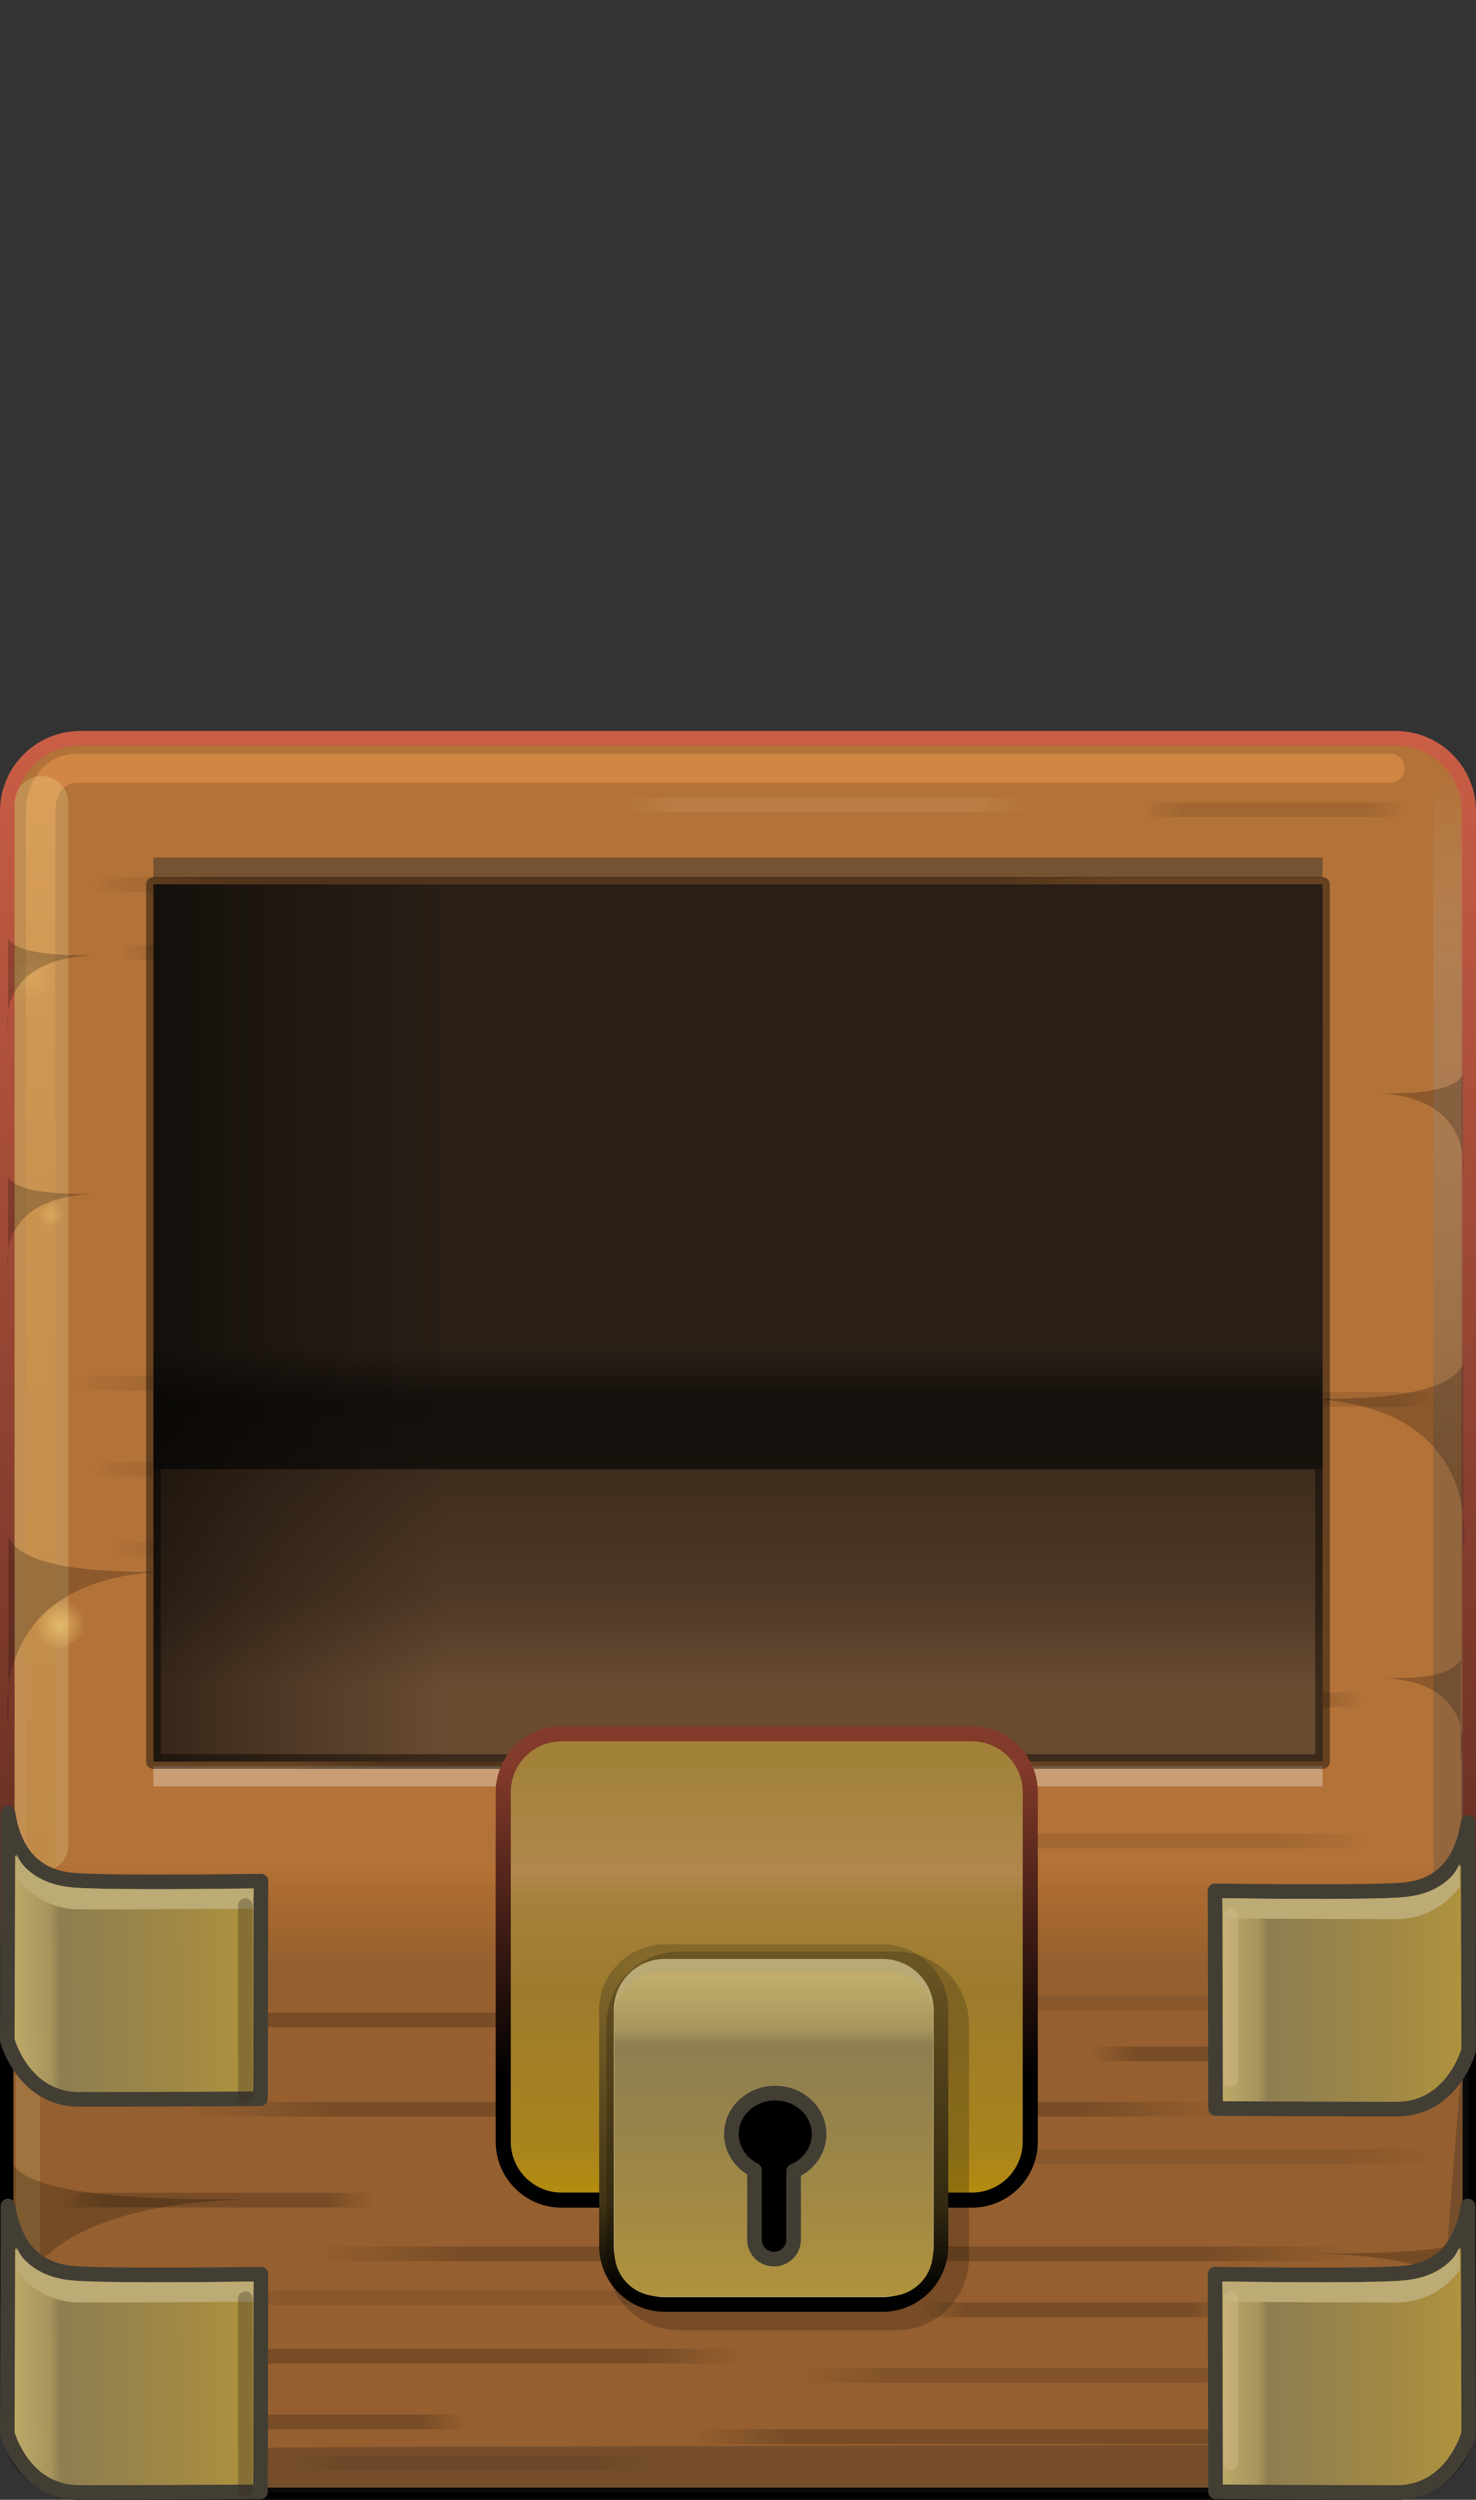 <svg xmlns="http://www.w3.org/2000/svg" baseProfile="full" width="101" height="171">
 <rect width="100%" height="100%" fill="#333333" stroke="none"/>
 <linearGradient id="a" gradientUnits="objectBoundingBox" x1=".401" y1=".996" x2="1.393" y2=".996" gradientTransform="rotate(-90 .401 .996)">
  <stop offset=".266"/>
  <stop offset=".326" stop-color="#642E22"/>
  <stop offset="1" stop-color="#C95D45"/>
 </linearGradient>
 <path fill="#B37238" stroke-linejoin="round" stroke="url(#a)" d="M5.5 50.5h90a5 5 0 015 5v110a5 5 0 01-5 5h-90a5 5 0 01-5-5v-110a5 5 0 015-5z"/>
 <linearGradient id="b" gradientUnits="objectBoundingBox" x1=".911" y1="1.001" x2="1.911" y2="1.001" gradientTransform="rotate(-90 .911 1)">
  <stop offset=".453" stop-color="#7F5E41" stop-opacity=".612"/>
  <stop offset=".831" stop-color="#A69687" stop-opacity=".31"/>
  <stop offset="1" stop-color="#CECECE" stop-opacity="0"/>
 </linearGradient>
 <path fill="url(#b)" d="M99.089 53.389a1 1 0 011 1v85.333a1 1 0 01-2 0l-9.922-4.111c3.722-.389 9.922 2.142 9.922-8.223v-73a1 1 0 011-1z"/>
 <linearGradient id="c" gradientUnits="objectBoundingBox" x1=".508" y1="1.004" x2="1.499" y2="1.004" gradientTransform="rotate(-90 .508 1.004)">
  <stop offset=".832" stop-color="#955F2F"/>
  <stop offset=".948" stop-color="#A26329" stop-opacity=".502"/>
  <stop offset="1" stop-color="#B06724" stop-opacity="0"/>
 </linearGradient>
 <path fill="url(#c)" d="M5.917 126.5h89.166a5 5 0 015 5v33.666a5 5 0 01-5 5H5.918a5 5 0 01-5-5V131.5a5 5 0 015-5z"/>
 <linearGradient id="d" gradientUnits="objectBoundingBox" x1=".042" y1=".995" x2="1.035" y2=".995" gradientTransform="rotate(-90 .042 .995)">
  <stop offset="0" stop-color="#B06724" stop-opacity=".659"/>
  <stop offset=".692" stop-color="#C87C37" stop-opacity=".659"/>
  <stop offset="1" stop-color="#E1924A" stop-opacity=".659"/>
 </linearGradient>
 <path fill="none" stroke-width="2" stroke-linecap="round" stroke-linejoin="round" stroke="url(#d)" d="M95.111 52.555H5.226c-1.366 0-2.449 1.19-2.449 3v71.953"/>
 <radialGradient id="e" cx="48.312" cy="144.284" r="35.609" gradientUnits="userSpaceOnUse">
  <stop offset=".703" stop-opacity=".2"/>
  <stop offset="1" stop-opacity="0"/>
 </radialGradient>
 <path fill="none" stroke-linejoin="round" stroke="url(#e)" d="M13.203 144.284h70.218"/>
 <radialGradient id="f" cx="24.287" cy="114.951" r="14.204" gradientUnits="userSpaceOnUse">
  <stop offset=".703" stop-opacity=".2"/>
  <stop offset="1" stop-opacity="0"/>
 </radialGradient>
 <path fill="none" stroke-linejoin="round" stroke="url(#f)" d="M10.282 114.951h28.01"/>
 <radialGradient id="g" cx="79.176" cy="116.284" r="14.204" gradientUnits="userSpaceOnUse">
  <stop offset=".703" stop-opacity=".2"/>
  <stop offset="1" stop-opacity="0"/>
 </radialGradient>
 <path fill="none" stroke-linejoin="round" stroke="url(#g)" d="M65.171 116.284H93.18"/>
 <radialGradient id="h" cx="57.234" cy="117.395" r="31.721" gradientUnits="userSpaceOnUse">
  <stop offset=".703" stop-color="#FFEFBD" stop-opacity=".098"/>
  <stop offset="1" stop-color="#FFE89F" stop-opacity="0"/>
 </radialGradient>
 <path fill="none" stroke-linejoin="round" stroke="url(#h)" d="M25.958 117.395H88.51"/>
 <radialGradient id="i" cx="56.755" cy="92.478" r="16.486" gradientUnits="userSpaceOnUse">
  <stop offset=".703" stop-color="#FFEFBD" stop-opacity=".2"/>
  <stop offset="1" stop-color="#FFE89F" stop-opacity="0"/>
 </radialGradient>
 <path fill="none" stroke-linejoin="round" stroke="url(#i)" d="M40.5 92.478h32.51"/>
 <radialGradient id="j" cx="69.505" cy="77.562" r="19.276" gradientUnits="userSpaceOnUse">
  <stop offset=".703" stop-color="#FFEFBD" stop-opacity=".094"/>
  <stop offset="1" stop-color="#FFE89F" stop-opacity="0"/>
 </radialGradient>
 <path fill="none" stroke-linejoin="round" stroke="url(#j)" d="M50.5 77.562h38.01"/>
 <radialGradient id="k" cx="26.495" cy="67.062" r="14.204" gradientUnits="userSpaceOnUse">
  <stop offset=".703" stop-color="#FFEFBD" stop-opacity=".2"/>
  <stop offset="1" stop-color="#FFE89F" stop-opacity="0"/>
 </radialGradient>
 <path fill="none" stroke-linejoin="round" stroke="url(#k)" d="M12.49 67.062H40.5"/>
 <radialGradient id="l" cx="56.495" cy="55.062" r="14.204" gradientUnits="userSpaceOnUse">
  <stop offset=".703" stop-color="#FFEFBD" stop-opacity=".094"/>
  <stop offset="1" stop-color="#FFE89F" stop-opacity="0"/>
 </radialGradient>
 <path fill="none" stroke-linejoin="round" stroke="url(#l)" d="M42.49 55.062H70.5"/>
 <radialGradient id="m" cx="45.609" cy="85.84" r="35.609" gradientUnits="userSpaceOnUse">
  <stop offset=".703" stop-opacity=".2"/>
  <stop offset="1" stop-opacity="0"/>
 </radialGradient>
 <path fill="none" stroke-linejoin="round" stroke="url(#m)" d="M10.5 85.84h70.218"/>
 <radialGradient id="n" cx="55.609" cy="70.5" r="35.609" gradientUnits="userSpaceOnUse">
  <stop offset=".703" stop-opacity=".2"/>
  <stop offset="1" stop-opacity="0"/>
 </radialGradient>
 <path fill="none" stroke-linejoin="round" stroke="url(#n)" d="M20.5 70.5h70.218"/>
 <radialGradient id="o" cx="41.609" cy="60.5" r="35.609" gradientUnits="userSpaceOnUse">
  <stop offset=".703" stop-opacity=".2"/>
  <stop offset="1" stop-opacity="0"/>
 </radialGradient>
 <path fill="none" stroke-linejoin="round" stroke="url(#o)" d="M6.5 60.5h70.218"/>
 <radialGradient id="p" cx="55.391" cy="75.611" r="35.609" gradientUnits="userSpaceOnUse">
  <stop offset=".703" stop-opacity=".2"/>
  <stop offset="1" stop-opacity="0"/>
 </radialGradient>
 <path fill="none" stroke-linejoin="round" stroke="url(#p)" d="M20.282 75.611H90.5"/>
 <radialGradient id="q" cx="41.613" cy="100.5" r="35.609" gradientUnits="userSpaceOnUse">
  <stop offset=".703" stop-opacity=".2"/>
  <stop offset="1" stop-opacity="0"/>
 </radialGradient>
 <path fill="none" stroke-linejoin="round" stroke="url(#q)" d="M6.504 100.5h70.218"/>
 <radialGradient id="r" cx="41.703" cy="120.5" r="21.727" gradientUnits="userSpaceOnUse">
  <stop offset=".703" stop-opacity=".2"/>
  <stop offset="1" stop-opacity="0"/>
 </radialGradient>
 <path fill="none" stroke-linejoin="round" stroke="url(#r)" d="M20.282 120.5h42.843"/>
 <radialGradient id="s" cx="61.922" cy="110.5" r="21.727" gradientUnits="userSpaceOnUse">
  <stop offset=".703" stop-opacity=".2"/>
  <stop offset="1" stop-opacity="0"/>
 </radialGradient>
 <path fill="none" stroke-linejoin="round" stroke="url(#s)" d="M40.5 110.5h42.843"/>
 <radialGradient id="t" cx="61.922" cy="91.5" r="21.727" gradientUnits="userSpaceOnUse">
  <stop offset=".703" stop-opacity=".2"/>
  <stop offset="1" stop-opacity="0"/>
 </radialGradient>
 <path fill="none" stroke-linejoin="round" stroke="url(#t)" d="M40.5 91.5h42.843"/>
 <radialGradient id="u" cx="33.366" cy="80.5" r="21.727" gradientUnits="userSpaceOnUse">
  <stop offset=".703" stop-opacity=".102"/>
  <stop offset="1" stop-opacity="0"/>
 </radialGradient>
 <path fill="none" stroke-linejoin="round" stroke="url(#u)" d="M11.945 80.5h42.843"/>
 <radialGradient id="v" cx="26.477" cy="94.611" r="21.727" gradientUnits="userSpaceOnUse">
  <stop offset=".703" stop-opacity=".102"/>
  <stop offset="1" stop-opacity="0"/>
 </radialGradient>
 <path fill="none" stroke-linejoin="round" stroke="url(#v)" d="M5.056 94.611h42.843"/>
 <radialGradient id="w" cx="29.079" cy="105.944" r="21.727" gradientUnits="userSpaceOnUse">
  <stop offset=".703" stop-opacity=".102"/>
  <stop offset="1" stop-opacity="0"/>
 </radialGradient>
 <path fill="none" stroke-linejoin="round" stroke="url(#w)" d="M7.657 105.944H50.5"/>
 <radialGradient id="x" cx="71.921" cy="125.944" r="21.727" gradientUnits="userSpaceOnUse">
  <stop offset=".703" stop-opacity=".102"/>
  <stop offset="1" stop-opacity="0"/>
 </radialGradient>
 <path fill="none" stroke-linejoin="round" stroke="url(#x)" d="M50.5 125.944h42.843"/>
 <radialGradient id="y" cx="89.366" cy="95.722" r="8.992" gradientUnits="userSpaceOnUse">
  <stop offset=".703" stop-opacity=".102"/>
  <stop offset="1" stop-opacity="0"/>
 </radialGradient>
 <path fill="none" stroke-linejoin="round" stroke="url(#y)" d="M80.5 95.722h17.732"/>
 <radialGradient id="z" cx="81.634" cy="64.722" r="8.992" gradientUnits="userSpaceOnUse">
  <stop offset=".703" stop-opacity=".102"/>
  <stop offset="1" stop-opacity="0"/>
 </radialGradient>
 <path fill="none" stroke-linejoin="round" stroke="url(#z)" d="M72.768 64.722H90.5"/>
 <radialGradient id="A" cx="87.19" cy="55.389" r="8.992" gradientUnits="userSpaceOnUse">
  <stop offset=".703" stop-opacity=".102"/>
  <stop offset="1" stop-opacity="0"/>
 </radialGradient>
 <path fill="none" stroke-linejoin="round" stroke="url(#A)" d="M78.324 55.389h17.732"/>
 <radialGradient id="B" cx="17.19" cy="65.166" r="8.992" gradientUnits="userSpaceOnUse">
  <stop offset=".703" stop-opacity=".102"/>
  <stop offset="1" stop-opacity="0"/>
 </radialGradient>
 <path fill="none" stroke-linejoin="round" stroke="url(#B)" d="M8.324 65.166h17.732"/>
 <radialGradient id="C" cx="71.634" cy="106.5" r="8.992" gradientUnits="userSpaceOnUse">
  <stop offset=".703" stop-opacity=".102"/>
  <stop offset="1" stop-opacity="0"/>
 </radialGradient>
 <path fill="none" stroke-linejoin="round" stroke="url(#C)" d="M62.768 106.5H80.5"/>
 <radialGradient id="D" cx="57.146" cy="154.173" r="35.609" gradientUnits="userSpaceOnUse">
  <stop offset=".703" stop-opacity=".2"/>
  <stop offset="1" stop-opacity="0"/>
 </radialGradient>
 <path fill="none" stroke-linejoin="round" stroke="url(#D)" d="M22.037 154.173h70.218"/>
 <radialGradient id="E" cx="27.768" cy="161.173" r="23.055" gradientUnits="userSpaceOnUse">
  <stop offset=".703" stop-opacity=".2"/>
  <stop offset="1" stop-opacity="0"/>
 </radialGradient>
 <path fill="none" stroke-linejoin="round" stroke="url(#E)" d="M5.037 161.173H50.5"/>
 <radialGradient id="F" cx="70.435" cy="166.673" r="23.055" gradientUnits="userSpaceOnUse">
  <stop offset=".703" stop-opacity=".2"/>
  <stop offset="1" stop-opacity="0"/>
 </radialGradient>
 <path fill="none" stroke-linejoin="round" stroke="url(#F)" d="M47.704 166.673h45.463"/>
 <radialGradient id="G" cx="27.768" cy="138.173" r="23.055" gradientUnits="userSpaceOnUse">
  <stop offset=".703" stop-opacity=".2"/>
  <stop offset="1" stop-opacity="0"/>
 </radialGradient>
 <path fill="none" stroke-linejoin="round" stroke="url(#G)" d="M5.037 138.173H50.5"/>
 <path fill="none" stroke-width="1.38" stroke-linejoin="round" stroke="#FFFEFD" stroke-opacity=".306" d="M10.5 121.5h80"/>
 <path fill="none" stroke-width="1.38" stroke-linejoin="round" stroke="#2C2C2C" stroke-opacity=".451" d="M10.5 59.355h80"/>
 <radialGradient id="H" cx="85.364" cy="140.5" r="10.751" gradientUnits="userSpaceOnUse">
  <stop offset=".703" stop-opacity=".2"/>
  <stop offset="1" stop-opacity="0"/>
 </radialGradient>
 <path fill="none" stroke-linejoin="round" stroke="url(#H)" d="M74.764 140.5h21.199"/>
 <radialGradient id="I" cx="73.697" cy="158" r="10.751" gradientUnits="userSpaceOnUse">
  <stop offset=".703" stop-opacity=".2"/>
  <stop offset="1" stop-opacity="0"/>
 </radialGradient>
 <path fill="none" stroke-linejoin="round" stroke="url(#I)" d="M63.097 158h21.199"/>
 <radialGradient id="J" cx="51.099" cy="150.5" r="10.751" gradientUnits="userSpaceOnUse">
  <stop offset=".703" stop-opacity=".125"/>
  <stop offset="1" stop-opacity="0"/>
 </radialGradient>
 <path fill="none" stroke-linejoin="round" stroke="url(#J)" d="M40.5 150.5h21.199"/>
 <radialGradient id="K" cx="44.901" cy="141.5" r="10.751" gradientUnits="userSpaceOnUse">
  <stop offset=".703" stop-opacity=".125"/>
  <stop offset="1" stop-opacity="0"/>
 </radialGradient>
 <path fill="none" stroke-linejoin="round" stroke="url(#K)" d="M34.301 141.5H55.5"/>
 <radialGradient id="L" cx="74.813" cy="162.5" r="20.137" gradientUnits="userSpaceOnUse">
  <stop offset=".703" stop-opacity=".125"/>
  <stop offset="1" stop-opacity="0"/>
 </radialGradient>
 <path fill="none" stroke-linejoin="round" stroke="url(#L)" d="M54.958 162.5h39.709"/>
 <radialGradient id="M" cx="34.146" cy="157.166" r="20.475" gradientUnits="userSpaceOnUse">
  <stop offset=".703" stop-opacity=".086"/>
  <stop offset="1" stop-opacity="0"/>
 </radialGradient>
 <path fill="none" stroke-linejoin="round" stroke="url(#M)" d="M13.958 157.166h40.375"/>
 <radialGradient id="N" cx="77.646" cy="147.5" r="20.475" gradientUnits="userSpaceOnUse">
  <stop offset=".703" stop-opacity=".086"/>
  <stop offset="1" stop-opacity="0"/>
 </radialGradient>
 <path fill="none" stroke-linejoin="round" stroke="url(#N)" d="M57.458 147.5h40.375"/>
 <radialGradient id="O" cx="70.313" cy="137" r="20.475" gradientUnits="userSpaceOnUse">
  <stop offset=".703" stop-opacity=".086"/>
  <stop offset="1" stop-opacity="0"/>
 </radialGradient>
 <path fill="none" stroke-linejoin="round" stroke="url(#O)" d="M50.125 137H90.5"/>
 <radialGradient id="P" cx="32.208" cy="168.5" r="12.255" gradientUnits="userSpaceOnUse">
  <stop offset=".703" stop-opacity=".086"/>
  <stop offset="1" stop-opacity="0"/>
 </radialGradient>
 <path fill="none" stroke-linejoin="round" stroke="url(#P)" d="M20.125 168.5h24.167"/>
 <radialGradient id="Q" cx="21.099" cy="165.666" r="10.751" gradientUnits="userSpaceOnUse">
  <stop offset=".703" stop-opacity=".2"/>
  <stop offset="1" stop-opacity="0"/>
 </radialGradient>
 <path fill="none" stroke-linejoin="round" stroke="url(#Q)" d="M10.5 165.666h21.199"/>
 <radialGradient id="R" cx="14.766" cy="150.5" r="10.751" gradientUnits="userSpaceOnUse">
  <stop offset=".703" stop-opacity=".2"/>
  <stop offset="1" stop-opacity="0"/>
 </radialGradient>
 <path fill="none" stroke-linejoin="round" stroke="url(#R)" d="M4.167 150.5h21.199"/>
 <path fill="#FBFFB7" fill-opacity=".208" d="M2.84 53.09a1.84 1.84 0 011.84 1.84v71.26a1.84 1.84 0 11-3.68 0V54.93a1.84 1.84 0 011.84-1.84z"/>
 <path fill="#FBFFB7" fill-opacity=".125" d="M1.92 127.393c.455 0 .824.37.824.825v37.559a.825.825 0 11-1.65 0v-37.559c0-.455.37-.825.825-.825z"/>
 <radialGradient id="S" cx="4.125" cy="111.179" r="1.754" gradientUnits="userSpaceOnUse" gradientTransform="rotate(228.406 4.125 111.18)">
  <stop offset="0" stop-color="#FFE183" stop-opacity=".518"/>
  <stop offset=".537" stop-color="#FFE183" stop-opacity=".259"/>
  <stop offset="1" stop-color="#FFE183" stop-opacity="0"/>
 </radialGradient>
 <path fill="url(#S)" d="M1.188 113.143c-.436-.651.526-2.059 2.148-3.144s3.29-1.436 3.727-.784c.436.652-.526 2.06-2.148 3.145-1.622 1.084-3.29 1.435-3.727.783z"/>
 <radialGradient id="T" cx="3.494" cy="83.062" r=".881" gradientUnits="userSpaceOnUse" gradientTransform="rotate(225.868 3.494 83.062)">
  <stop offset="0" stop-color="#FFE183" stop-opacity=".267"/>
  <stop offset=".537" stop-color="#FFE183" stop-opacity=".133"/>
  <stop offset="1" stop-color="#FFE183" stop-opacity="0"/>
 </radialGradient>
 <path fill="url(#T)" d="M.557 85.026c-.204-.305.946-1.431 2.568-2.516s3.102-1.717 3.306-1.413c.204.305-.946 1.432-2.568 2.516C2.24 84.698.76 85.331.557 85.026z"/>
 <radialGradient id="U" cx="2.17" cy="66.957" r="1.492" gradientUnits="userSpaceOnUse" gradientTransform="rotate(234.355 2.17 66.957)">
  <stop offset="0" stop-color="#FFE183" stop-opacity=".141"/>
  <stop offset=".537" stop-color="#FFE183" stop-opacity=".071"/>
  <stop offset="1" stop-color="#FFE183" stop-opacity="0"/>
 </radialGradient>
 <path fill="url(#U)" d="M1.612 68.447c-.436-.651-1.854-1.585-.231-2.67 1.622-1.085 3.29-1.436 3.726-.784.436.652-.526 2.06-2.148 3.144-1.622 1.085-.911.962-1.347.31z"/>
 <path fill-opacity=".216" d="M100.1 73.5v7s1.014-5.716-6.32-5.716c2.507.062 5.75-.028 6.32-1.284zm-.144 40v7s1.514-5.716-5.82-5.716c2.508.062 5.25-.028 5.82-1.284zm.164-20.195v12.849s1.86-10.492-11.6-10.492c4.601.115 10.554-.05 11.6-2.357zM.58 105.138v12.85s-1.86-10.492 11.6-10.492c-4.601.114-10.554-.051-11.6-2.358zM.545 80.5v6.32s-1.042-5.16 6.497-5.16c-2.578.056-5.911-.026-6.497-1.16zm0-16.322V70.5s-1.042-5.162 6.497-5.162c-2.578.057-5.911-.025-6.497-1.16zm.376 83.939v12.569s-2.814-10.263 17.539-10.263c-6.958.112-15.958-.05-17.539-2.306zM.665 136.7v4.8s-2.813-3.919 17.54-3.919c-6.958.043-15.96-.019-17.54-.881zm99.388 16.612v4.509s1.861-3.682-11.6-3.682c4.602.04 10.554-.018 11.6-.827z"/>
 <path fill="#222" fill-opacity=".271" d="M100.5 135.31v29.5s.359 5.69-4.82 5.69h-91s4.512-2.857 10.166-3.023c5.654-.167 77-.167 79.667-.334 2.666-.166 3.666-.689 3.833-4.166.167-3.477 2.154-27.667 2.154-27.667z"/>
 <path fill="#694B32" stroke-linejoin="round" stroke="#000" stroke-opacity=".431" d="M10.5 60.5h80v60h-80z"/>
 <linearGradient id="W" gradientUnits="objectBoundingBox" x1=".534" y1=".072" x2="1.445" y2=".072" gradientTransform="rotate(90 .534 .072)">
  <stop offset="0" stop-color="#823A2A"/>
  <stop offset=".732"/>
 </linearGradient>
 <linearGradient id="V" gradientUnits="objectBoundingBox" x1=".535" y1=".058" x2="1.476" y2=".058" gradientTransform="rotate(90 .535 .058)">
  <stop offset="0" stop-color="#A18238"/>
  <stop offset=".255" stop-color="#B0874D"/>
  <stop offset=".308" stop-color="#A6813D"/>
  <stop offset=".522" stop-color="#9D7B2D"/>
  <stop offset=".882" stop-color="#A9841D"/>
  <stop offset="1" stop-color="#B58D0E"/>
 </linearGradient>
 <path fill="url(#V)" stroke-width="1.032" stroke-linejoin="round" stroke="url(#W)" d="M38.436 118.6H66.5a4 4 0 014 4v23.9a4 4 0 01-4 4H38.436a4 4 0 01-4-4v-23.9a4 4 0 014-4z"/>
 <linearGradient id="X" gradientUnits="objectBoundingBox" x1=".486" y1=".037" x2="1.424" y2=".037" gradientTransform="rotate(90 .486 .037)">
  <stop offset="0" stop-color="#82682A"/>
  <stop offset=".72" stop-color="#413415"/>
  <stop offset="1"/>
 </linearGradient>
 <path fill="#E6D290" stroke-linejoin="round" stroke="url(#X)" d="M45.5 133.501h14.889a4 4 0 014 4v16.14a4 4 0 01-4 4H45.5a4 4 0 01-4-4v-16.14a4 4 0 014-4z"/>
 <linearGradient id="Y" gradientUnits="objectBoundingBox" x1="0" y1=".5" x2="1" y2=".5">
  <stop offset="0" stop-color="#C1AD6B"/>
  <stop offset=".168" stop-color="#A7955D"/>
  <stop offset=".21" stop-color="#8E7E50"/>
  <stop offset=".664" stop-color="#9F8846"/>
  <stop offset="1" stop-color="#B0933D"/>
 </linearGradient>
 <path fill="url(#Y)" stroke-linejoin="round" stroke="#423E34" d="M100.456 150.9l.044 15.555s-1.075 4.045-4.933 4.045c-5.116 0-12.39-.045-12.39-.045l-.033-14.889s10.445.156 12.89-.066c2.444-.223 3.977-1.712 4.422-4.6z"/>
 <path fill="#BCAB74" d="M99.856 153.7l.044 1.555s-1.411 2.245-4.333 2.245c-5.116 0-11.89-.045-11.89-.045l-.033-1.389s9.945.156 12.39-.066c2.444-.223 3.527-1.42 3.822-2.3z"/>
 <radialGradient id="Z" cx="84.211" cy="162.858" r="23.933" gradientUnits="userSpaceOnUse" gradientTransform="rotate(90 84.211 162.858)">
  <stop offset=".695" stop-color="#DCC098" stop-opacity=".322"/>
  <stop offset=".952" stop-color="#EDDFCB" stop-opacity=".161"/>
  <stop offset=".991" stop-color="#FFF" stop-opacity="0"/>
 </radialGradient>
 <path fill="none" stroke-linecap="round" stroke-linejoin="round" stroke="url(#Z)" d="M84.211 168.469v-11.222"/>
 <linearGradient id="aa" gradientUnits="objectBoundingBox" x1="0" y1=".5" x2="1" y2=".5">
  <stop offset="0" stop-color="#C1AD6B"/>
  <stop offset=".168" stop-color="#A7955D"/>
  <stop offset=".21" stop-color="#8E7E50"/>
  <stop offset=".664" stop-color="#9F8846"/>
  <stop offset="1" stop-color="#B0933D"/>
 </linearGradient>
 <path fill="url(#aa)" stroke-linejoin="round" stroke="#423E34" d="M100.456 124.677l.044 15.556s-1.075 4.044-4.933 4.044c-5.116 0-12.39-.044-12.39-.044l-.033-14.889s10.445.156 12.89-.067c2.444-.222 3.977-1.711 4.422-4.6z"/>
 <path fill="#BCAB74" d="M99.856 127.478l.044 1.555s-1.411 2.244-4.333 2.244c-5.116 0-11.89-.044-11.89-.044l-.033-1.389s9.945.156 12.39-.066c2.444-.223 3.527-1.42 3.822-2.3z"/>
 <radialGradient id="ab" cx="84.211" cy="136.636" r="23.933" gradientUnits="userSpaceOnUse" gradientTransform="rotate(90 84.211 136.636)">
  <stop offset=".695" stop-color="#DCC098" stop-opacity=".322"/>
  <stop offset=".952" stop-color="#EDDFCB" stop-opacity=".161"/>
  <stop offset=".991" stop-color="#FFF" stop-opacity="0"/>
 </radialGradient>
 <path fill="none" stroke-linecap="round" stroke-linejoin="round" stroke="url(#ab)" d="M84.211 142.247v-11.222"/>
 <linearGradient id="ac" gradientUnits="objectBoundingBox" x1="-.001" y1=".58" x2=".998" y2=".58" gradientTransform="rotate(-.622 0 .58)">
  <stop offset="0" stop-color="#C1AD6B"/>
  <stop offset=".168" stop-color="#A7955D"/>
  <stop offset=".21" stop-color="#8E7E50"/>
  <stop offset=".664" stop-color="#9F8846"/>
  <stop offset="1" stop-color="#B0933D"/>
 </linearGradient>
 <path fill="url(#ac)" stroke-linejoin="round" stroke="#423E34" d="M.544 124.011L.5 139.566s1.075 4.045 4.933 4.045c5.116 0 12.39-.045 12.39-.045l.032-14.889s-10.444.156-12.888-.066c-2.445-.222-3.978-1.712-4.423-4.6z"/>
 <path fill="#BCAB74" d="M1.144 126.811l-.044 1.556s1.411 2.244 4.333 2.244c5.116 0 11.89-.045 11.89-.045l.033-1.389s-9.945.156-12.39-.066c-2.444-.222-3.527-1.42-3.822-2.3z"/>
 <radialGradient id="ad" cx="16.789" cy="136.865" r="27.441" gradientUnits="userSpaceOnUse" gradientTransform="rotate(90 16.789 136.865)">
  <stop offset=".695" stop-color="#31281C" stop-opacity=".322"/>
  <stop offset=".952" stop-color="#98938D" stop-opacity=".161"/>
  <stop offset=".991" stop-color="#FFF" stop-opacity="0"/>
 </radialGradient>
 <path fill="none" stroke-linecap="round" stroke-linejoin="round" stroke="url(#ad)" d="M16.789 143.372v-13.014"/>
 <path fill-opacity=".196" d="M46.5 133.5h14.811a5 5 0 015 5v15.909a5 5 0 01-5 5H46.5a5 5 0 01-5-5V138.5a5 5 0 015-5z"/>
 <linearGradient id="ae" gradientUnits="objectBoundingBox" x1=".499" y1=".014" x2="1.488" y2=".014" gradientTransform="rotate(90 .499 .014)">
  <stop offset="0" stop-color="#C1AD6B"/>
  <stop offset=".168" stop-color="#A7955D"/>
  <stop offset=".21" stop-color="#8E7E50"/>
  <stop offset=".664" stop-color="#9F8846"/>
  <stop offset="1" stop-color="#B0933D"/>
 </linearGradient>
 <path fill="url(#ae)" d="M45.05 134.906h15.789a3 3 0 013 3v16.166a3 3 0 01-3 3H45.05a3 3 0 01-3-3v-16.166a3 3 0 013-3z"/>
 <path stroke-linejoin="round" stroke="#423E34" d="M53.047 143.18c1.657 0 3 1.253 3 2.799 0 1.127-.714 2.098-1.743 2.542v4.694c0 .729-.6 1.32-1.338 1.32a1.329 1.329 0 01-1.338-1.32v-4.77c-.94-.472-1.58-1.399-1.58-2.466 0-1.546 1.342-2.799 3-2.799z"/>
 <linearGradient id="af" gradientUnits="objectBoundingBox" x1="-.001" y1=".58" x2=".998" y2=".58" gradientTransform="rotate(-.622 0 .58)">
  <stop offset="0" stop-color="#C1AD6B"/>
  <stop offset=".168" stop-color="#A7955D"/>
  <stop offset=".21" stop-color="#8E7E50"/>
  <stop offset=".664" stop-color="#9F8846"/>
  <stop offset="1" stop-color="#B0933D"/>
 </linearGradient>
 <path fill="url(#af)" stroke-linejoin="round" stroke="#423E34" d="M.544 150.9L.5 166.455s1.075 4.045 4.933 4.045c5.116 0 12.39-.045 12.39-.045l.032-14.889s-10.444.156-12.888-.066c-2.445-.223-3.978-1.712-4.423-4.6z"/>
 <path fill="#BCAB74" d="M1.144 153.7l-.044 1.555s1.411 2.245 4.333 2.245c5.116 0 11.89-.045 11.89-.045l.033-1.389s-9.945.156-12.39-.066c-2.444-.223-3.527-1.42-3.822-2.3z"/>
 <radialGradient id="ag" cx="16.789" cy="163.754" r="27.441" gradientUnits="userSpaceOnUse" gradientTransform="rotate(90 16.789 163.754)">
  <stop offset=".695" stop-color="#31281C" stop-opacity=".322"/>
  <stop offset=".952" stop-color="#98938D" stop-opacity=".161"/>
  <stop offset=".991" stop-color="#FFF" stop-opacity="0"/>
 </radialGradient>
 <path fill="none" stroke-linecap="round" stroke-linejoin="round" stroke="url(#ag)" d="M16.789 170.261v-13.014"/>
 <path fill="#291F17" d="M10.5 60.5h80v40h-80z"/>
 <linearGradient id="ah" gradientUnits="objectBoundingBox" x1=".5" y1=".006" x2="1.5" y2=".006" gradientTransform="rotate(90 .5 .006)">
  <stop offset=".068" stop-opacity=".008"/>
  <stop offset=".21" stop-opacity=".49"/>
  <stop offset=".757" stop-opacity=".247"/>
  <stop offset="1" stop-opacity="0"/>
 </linearGradient>
 <path fill="url(#ah)" d="M10.5 90.5h80v24.711h-80z"/>
 <linearGradient id="ai" gradientUnits="objectBoundingBox" x1=".006" y1=".5" x2="1.006" y2=".5">
  <stop offset="0" stop-opacity=".49"/>
  <stop offset=".453" stop-opacity=".247"/>
  <stop offset="1" stop-opacity="0"/>
 </linearGradient>
 <path fill="url(#ai)" d="M10.5 60.5h20v60h-20z"/>
</svg>
